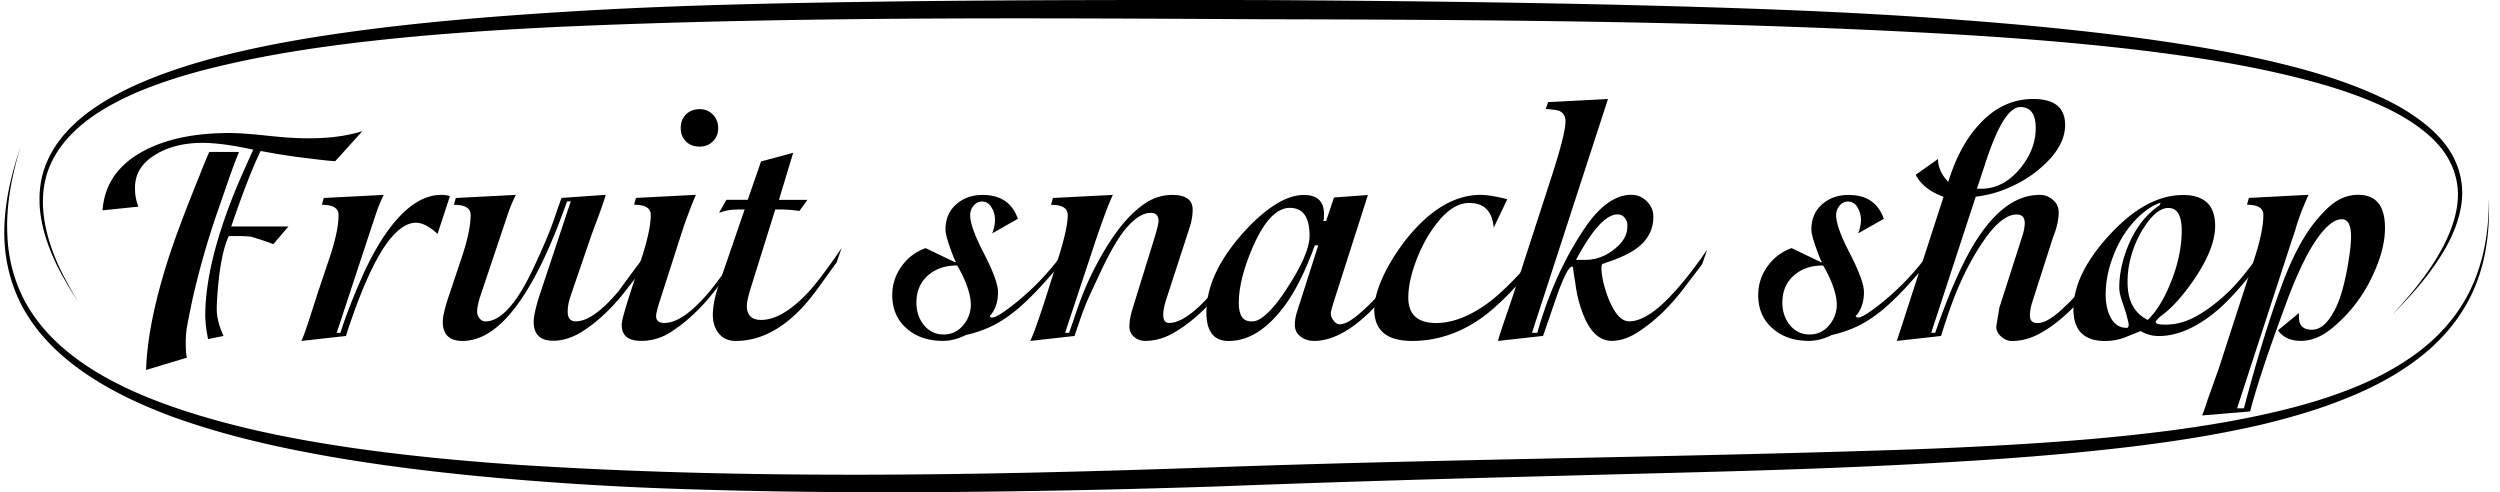 <svg width="193" height="38" fill="none" xmlns="http://www.w3.org/2000/svg"><path d="M17.255 25.937l-1.194.239c-.144-.732-.214-1.339-.214-1.816 0-2.692.806-5.986 2.413-9.887.334-.796.767-1.766 1.29-2.916-1.563-.348-2.877-.527-3.942-.527-1.433 0-2.657.314-3.667.945-1.01.627-1.517 1.463-1.517 2.498v.095c0 .507.09.97.264 1.383l-2.772.288c.144-2.005 1.204-3.532 3.175-4.587 1.736-.925 3.94-1.383 6.617-1.383.607 0 1.378.05 2.319.144 1.244.13 2.015.2 2.318.214.493.03.97.05 1.433.05.906 0 1.687-.05 2.339-.145.607-.08 1.224-.213 1.86-.408l-2.099 2.32c-.463-.03-.945-.08-1.458-.145l-1.721-.214a64.283 64.283 0 01-1.384-.214l-1.194-.214c-.587 1.18-1.343 3.12-2.269 5.826h4.419l-1.17 1.364a22.42 22.42 0 00-1.741-.578c-.303-.03-.637-.044-1.005-.044h-.692c-.462.985-.766 2.617-.905 4.906a12.23 12.23 0 00-.025.716c-.005.612.17 1.314.522 2.09zm-2.82 1.672l-3.155.955c.064-2.354.637-5.224 1.721-8.608.508-1.572 1.304-3.697 2.389-6.369.253-.651.507-1.273.766-1.86h2.294a47.17 47.17 0 00-.811 2.169l-.767 2.219a63.264 63.264 0 00-1.816 6.155c-.174.681-.388 1.716-.647 3.1-.05.413-.07.76-.07 1.05 0 .601.03 1 .095 1.189zm12.274-1.672l-3.438.383c.065-.144.144-.343.239-.597l.288-.836c.174-.542.438-1.353.786-2.438l.836-2.483c.478-1.418.717-2.537.717-3.368 0-.528-.428-.786-1.289-.786l.144-.528 4.633-.239c-.24.478-.443.98-.617 1.508l-.642 1.935-2.373 7.21h.288c.348-1.13.876-2.498 1.577-4.11.811-1.86 1.682-3.343 2.603-4.443 1.179-1.403 2.378-2.1 3.607-2.1.254 0 .477.03.667.095l-.956 2.916c-.622-.573-1.179-.861-1.672-.861-.636 0-1.298.413-1.98 1.244-.955 1.164-1.95 3.224-2.985 6.184a40.56 40.56 0 00-.433 1.314zm14.966-3.204l2.389-7.19-.289.005c-2.527 7.18-5.214 10.772-8.065 10.772-1.02 0-1.528-.493-1.528-1.483 0-.413.17-1.114.503-2.1l.93-2.77c.478-1.419.717-2.538.717-3.37 0-.527-.428-.785-1.289-.785l.144-.528 4.633-.239c-.24.478-.448.98-.622 1.503l-2.1 6.26c-.174.527-.264.945-.264 1.263 0 .19.065.363.19.513.129.149.278.228.452.228.687 0 1.393-.467 2.125-1.408.492-.622 1.01-1.502 1.552-2.652.796-1.686 1.368-3.055 1.722-4.11.094-.303.253-.756.477-1.363l3.414-.239c-.11.384-.309.966-.598 1.742l-.358.955c-.03.08-.12.329-.264.742l-1.482 4.323c-.16.463-.24.886-.24 1.264 0 .493.21.742.623.742.89 0 1.99-.772 3.294-2.32.542-.745 1.368-1.86 2.483-3.343l-.384 1.1c-.094.254-.288.572-.572.955-.239.304-.477.607-.716.906-1.145 1.542-2.374 2.721-3.677 3.532-.732.448-1.458.667-2.175.667-1.005 0-1.502-.492-1.502-1.483.01-.432.164-1.134.477-2.09z" fill="#000"/><path d="M57.115 19.25l-.334 1.1-1.433 1.885c-1.114 1.468-2.308 2.602-3.582 3.413a4.134 4.134 0 01-2.269.667c-1.005 0-1.503-.413-1.503-1.244 0-.289.24-1.164.717-2.627l.81-2.483c.478-1.463.717-2.587.717-3.368 0-.528-.428-.786-1.288-.786l.144-.528 4.632-.239c-.174.369-.487 1.17-.93 2.413-.03.095-.145.438-.334 1.026L50.96 23.16c-.21.637-.309 1.05-.309 1.244 0 .349.214.528.647.528.926 0 2.04-.756 3.344-2.27.607-.71 1.438-1.85 2.473-3.412zm-3.105-7.931c-.428 0-.781-.13-1.05-.394-.269-.263-.408-.607-.408-1.04 0-.432.134-.78.408-1.05.269-.268.622-.407 1.05-.407.413 0 .756.14 1.025.418.269.278.408.627.408 1.04 0 .413-.134.756-.408 1.025-.269.273-.612.408-1.025.408z" fill="#000"/><path d="M64.971 19.155l-.383 1.1-1.483 2.055c-1.94 2.677-4.045 4.01-6.304 4.01-.557 0-.99-.19-1.303-.572-.309-.383-.468-.856-.468-1.428 0-.667.159-1.463.477-2.384l1.98-5.766h-.308c-.542 0-.965.045-1.264.13-.109.03-.248.074-.408.129l.573-1.005h1.647l1.025-2.96 2.482-.668-1.1 3.633h2.2l-.622.86a9.875 9.875 0 00-1.528-.12h-.333l-1.86 5.957c-.225.716-.334 1.209-.334 1.477 0 .732.368 1.095 1.1 1.095 1.084 0 2.283-.702 3.607-2.1.642-.686 1.507-1.836 2.607-3.443zm17.359.045l-.357 1.1c-.528.587-1.05 1.179-1.578 1.766a23.806 23.806 0 01-1.696 1.672c-.985.845-1.96 1.433-2.916 1.766a8.716 8.716 0 01-1.219.358c-.607.304-1.194.453-1.766.453-1.13 0-2.055-.309-2.772-.93-.766-.652-1.144-1.523-1.144-2.603 0-.81.239-1.552.716-2.219a3.807 3.807 0 011.861-1.408l2.294 1.1.05-.05c-.05 0-.194-.348-.443-1.04-.249-.692-.368-1.174-.368-1.443 0-.81.273-1.463.826-1.945.547-.488 1.229-.727 2.04-.727 1.383 0 2.293.612 2.721 1.841l-1.98 1.125c.144-.383.214-.727.214-1.025 0-.349-.08-.662-.239-.93-.174-.334-.428-.503-.766-.503-.254 0-.468.11-.647.323a1.126 1.126 0 00-.264.727c0 .607.349 1.582 1.05 2.935.732 1.418 1.1 2.423 1.1 3.01 0 .767-.214 1.384-.647 1.861l.05.05c.03.03.08.05.144.05.239 0 .741-.294 1.503-.886a19.752 19.752 0 003.677-3.702c.199-.263.383-.502.557-.726zm-11.582 4.16c0 .666.184 1.233.547 1.696.398.508.916.766 1.552.766.608 0 1.105-.233 1.503-.706a2.415 2.415 0 00.597-1.612c0-.463-.134-1.035-.408-1.722a9.694 9.694 0 00-.647-1.288c-.905 0-1.647.248-2.219.74-.612.523-.925 1.235-.925 2.125z" fill="#000"/><path d="M82.953 25.937l-3.413.383c.268-.572.726-1.86 1.363-3.871l.786-2.483c.493-1.562.741-2.682.741-3.368 0-.528-.428-.786-1.288-.786l.144-.528 4.632-.239c-.273.543-.706 1.687-1.303 3.434l-2.389 7.214.309.005c.144-.413.358-1.04.647-1.886a23.8 23.8 0 012.104-4.513c1.05-1.766 2.145-3 3.274-3.701a3.63 3.63 0 011.96-.548c1.036 0 1.553.383 1.553 1.145 0 .428-.08.89-.239 1.383l-1.816 5.588c-.144.447-.214.83-.214 1.144 0 .413.15.622.453.622.86 0 1.965-.771 3.319-2.319a27.124 27.124 0 001.502-1.886l1.05-1.482-.383 1.1c-1.577 2.497-3.289 4.283-5.135 5.348-.716.413-1.448.622-2.199.622-.333 0-.622-.105-.86-.309a.996.996 0 01-.359-.786c0-.413.08-.875.239-1.383l1.672-5.398c.224-.717.333-1.18.333-1.384 0-.413-.2-.622-.597-.622-.652 0-1.353.478-2.1 1.433-.587.767-1.273 2.006-2.055 3.727l-.502 1.075a20.939 20.939 0 00-.767 1.91l-.462 1.359z" fill="#000"/><path d="M109.129 19.25l-.358 1.1c-1.224 1.736-2.254 3-3.08 3.796-1.512 1.447-2.931 2.174-4.249 2.174-.398 0-.731-.105-1.005-.309-.319-.238-.478-.547-.478-.93 0-.348.07-.721.204-1.12l1.607-5.02h-.263c-.747 2.04-1.538 3.607-2.364 4.707-1.338 1.781-2.766 2.677-4.294 2.677-1.144 0-1.716-.732-1.716-2.2 0-1.925.89-3.915 2.677-5.97.826-.955 1.662-1.712 2.497-2.269.836-.557 1.622-.836 2.354-.836 1.035 0 1.552.493 1.552 1.483 0 .254-.015.428-.05.527h.214l.607-1.816 2.618-.189-2.628 8.215c-.159.492-.238.796-.238.905 0 .21.064.383.189.528.129.224.303.333.527.333.428 0 1.065-.398 1.911-1.194.781-.701 1.686-1.741 2.721-3.13.219-.338.568-.825 1.045-1.462zm-12.538 5.562h.094c.383 0 .851-.293 1.408-.885.383-.398.806-.956 1.264-1.672 1.16-1.767 1.742-3.12 1.742-4.06 0-1.433-.508-2.15-1.528-2.15-1.035 0-2 1.035-2.89 3.105-.702 1.642-1.05 3.055-1.05 4.25.004.945.323 1.412.96 1.412z" fill="#000"/><path d="M118.946 19.25l-.383 1.1c-1.607 1.945-2.986 3.328-4.13 4.154-1.687 1.209-3.493 1.816-5.423 1.816-1.946 0-2.916-.811-2.916-2.438 0-.781.279-1.737.836-2.866a15.358 15.358 0 011.622-2.532c1.831-2.294 3.752-3.439 5.757-3.439.477 0 1.164.11 2.055.334l-1.05 2.199c-.11-1.274-.742-1.91-1.886-1.91-.891 0-1.761.567-2.602 1.696-.572.746-1.06 1.632-1.458 2.652-.428 1.115-.647 2.1-.647 2.96 0 1.304.717 1.96 2.15 1.96 1.114 0 2.293-.407 3.532-1.218 1.199-.767 2.712-2.254 4.543-4.468z" fill="#000"/><path d="M115.647 26.32c.03-.13.08-.294.144-.503l.239-.74c.174-.494.428-1.245.767-2.245l2.985-9.195c.716-2.214 1.075-3.637 1.075-4.274 0-.398-.17-.666-.503-.81-.144-.05-.488-.095-1.025-.145l.189-.527 4.618-.24-5.867 18.052h.408c.861-3.025 2.065-5.692 3.608-8 1.179-1.767 2.398-2.653 3.657-2.653.462 0 .86.17 1.194.503.333.333.502.731.502 1.194 0 .955-.398 1.742-1.194 2.364-.542.427-1.378.825-2.507 1.194-.015.03-.065.05-.145.05-.144 0-.189.228-.144.691.08.701.289 1.448.622 2.244.448 1.02.945 1.527 1.502 1.527.956 0 2.1-.74 3.439-2.219.622-.666 1.323-1.542 2.099-2.627.174-.253.334-.477.478-.666l-.383 1.1-1.339 1.765c-1.129 1.498-2.338 2.657-3.632 3.488-.701.448-1.368.667-2.005.667-.985 0-1.751-.756-2.294-2.269a9.75 9.75 0 01-.477-1.886l-.239-1.577h-.05c-.209 0-.507.508-.905 1.528-.065.13-.334.89-.811 2.293l-.528 1.528-3.478.388zm6.021-6.26h.716c.97 0 1.846-.387 2.627-1.168.413-.428.622-.901.622-1.409v-.094a.869.869 0 00-.214-.587.685.685 0 00-.547-.249c-.557 0-1.184.463-1.886 1.383-.418.557-.856 1.264-1.318 2.125zm27.514-.86l-.358 1.1c-.522.587-1.05 1.179-1.577 1.766a23.7 23.7 0 01-1.697 1.672c-.985.845-1.96 1.433-2.915 1.766a8.744 8.744 0 01-1.219.358c-.607.304-1.195.453-1.767.453-1.129 0-2.055-.309-2.771-.93-.766-.652-1.144-1.523-1.144-2.603 0-.81.238-1.552.716-2.219a3.81 3.81 0 011.861-1.408l2.294 1.1.049-.05c-.049 0-.194-.348-.442-1.04-.249-.692-.374-1.174-.374-1.443 0-.81.274-1.463.826-1.945.553-.488 1.229-.727 2.045-.727 1.383 0 2.294.612 2.722 1.841l-1.98 1.125c.144-.383.214-.727.214-1.025a1.8 1.8 0 00-.239-.93c-.174-.334-.428-.503-.766-.503a.81.81 0 00-.647.323 1.127 1.127 0 00-.264.727c0 .607.348 1.582 1.05 2.935.731 1.418 1.099 2.423 1.099 3.01 0 .767-.214 1.384-.646 1.861l.049.05c.03.03.08.05.145.05.238 0 .741-.294 1.502-.886a19.752 19.752 0 003.677-3.702c.194-.263.378-.502.557-.726zm-11.583 4.16c0 .666.184 1.233.548 1.696.398.508.915.766 1.552.766.607 0 1.105-.233 1.503-.706a2.416 2.416 0 00.597-1.612c0-.463-.135-1.035-.408-1.722a9.681 9.681 0 00-.647-1.288c-.906 0-1.647.248-2.219.74-.617.523-.926 1.235-.926 2.125z" fill="#000"/><path d="M149.849 25.937l-3.413.383 3.607-11.13c-1.035-.368-1.751-.93-2.149-1.697l1.721-1.219c0 .622.264 1.209.787 1.766.572-1.816 1.328-3.249 2.268-4.299 1.224-1.403 2.657-2.1 4.299-2.1 1.637 0 2.458.667 2.458 2.006 0 1.289-.821 2.547-2.458 3.771-.622.463-1.368.871-2.244 1.22a8.773 8.773 0 01-2.199.547l-3.438 10.508h.309c.94-2.722 1.87-4.896 2.796-6.518 1.592-2.756 3.353-4.13 5.279-4.13.383 0 .721.13 1.015.383.293.254.443.573.443.956 0 .587-.145 1.224-.428 1.91l-1.622 5.066a3.36 3.36 0 00-.169 1.005c0 .383.189.572.572.572h.05c.413 0 .945-.279 1.602-.836.94-.811 1.99-1.965 3.154-3.463a31.79 31.79 0 011.05-1.383l-.383 1.1c-1.722 2.577-3.453 4.363-5.204 5.348-.732.413-1.473.622-2.22.622-.303 0-.582-.11-.835-.333-.254-.224-.384-.478-.384-.767 0-.03.08-.522.239-1.477l1.762-5.493c.129-.398.194-.747.194-1.05 0-.428-.209-.647-.622-.647-.767 0-1.607.667-2.533 2.005-1.144 1.657-2.1 3.662-2.866 6.02a37.218 37.218 0 00-.438 1.354zm3.463-13.469l-.691 2.1h.333c1.144 0 2.15-.528 3.01-1.577.796-.97 1.194-2.006 1.194-3.105 0-1.085-.398-1.622-1.194-1.622-.846 0-1.731 1.403-2.652 4.204z" fill="#000"/><path d="M174.877 19.155l-.384 1.1c-1.308 1.701-2.423 2.945-3.343 3.727-1.563 1.303-3.055 1.96-4.488 1.96-.508 0-.98-.13-1.408-.383l-1.244.502c-.478.174-.98.264-1.503.264-1.622 0-2.438-.82-2.438-2.458 0-1.766.891-3.637 2.677-5.612 1.926-2.135 3.851-3.2 5.782-3.2 1.657 0 2.482.796 2.482 2.389 0 1.244-.621 2.731-1.86 4.468-.782 1.084-1.513 1.88-2.2 2.388-.353.269-.527.463-.527.572 0 .13.249.19.741.19.861 0 1.697-.24 2.508-.717 1.383-.811 2.627-1.926 3.727-3.344l.786-1.005c.239-.308.468-.587.692-.84zm-8.165-3.299l.094-.213c-.492.159-1.005.467-1.527.93-1.065.955-1.846 2.214-2.339 3.771a7.968 7.968 0 00-.383 2.389c0 .636.109 1.194.333 1.671.289.608.717.906 1.289.906.129 0 .174-.12.144-.358a14.093 14.093 0 00-.214-.836l-.333-1.005c-.109-.349-.169-.652-.169-.906 0-.925.184-1.88.547-2.876.368-.995.851-1.836 1.458-2.517.383-.413.746-.732 1.1-.956zm-2.463 5.951c0 1.418.522 2.379 1.562 2.891.512-.508.97-1.17 1.368-1.98.831-1.722 1.249-3.359 1.249-4.921 0-1.16-.343-1.742-1.035-1.742-.562 0-1.144.438-1.751 1.314a7.946 7.946 0 00-1.13 2.458 6.974 6.974 0 00-.263 1.84v.14z" fill="#000"/><path d="M173.707 31.763l-3.702.309c.16-.413.304-.821.428-1.22l.408-1.144.358-1.005c.08-.224.185-.532.309-.93l2.532-7.812c.463-1.418.692-2.537.692-3.368 0-.528-.423-.786-1.264-.786l.145-.528 4.607-.239c-.095.19-.224.488-.383.886a15.264 15.264 0 00-.597 1.672c0 .03-.095.328-.289.886l-4.249 13.04h.527c1.006-3.806 1.991-7.005 2.961-9.602.781-2.085 1.632-3.692 2.557-4.827.349-.428.692-.796 1.025-1.1.687-.636 1.448-.955 2.294-.955 1.368 0 2.055.851 2.055 2.558 0 1.274-.423 2.707-1.264 4.299a11.353 11.353 0 01-2.915 3.513c-.767.607-1.538.905-2.319.905-.781 0-1.368-.269-1.766-.811l1.622-1.338v.333c0 .637.333.955 1.005.955.542 0 1.035-.348 1.482-1.05.369-.572.652-1.244.861-2.005.269-.97.478-2.06.622-3.274.03-.333.05-.627.05-.885 0-.876-.239-1.314-.717-1.314-.666 0-1.433.702-2.293 2.1-.637 1.05-1.289 2.478-1.961 4.274l-.836 2.294c-.895 2.492-1.557 4.547-1.985 6.17z" fill="#000"/><path d="M192.142 15.359c.079 2.244-.17 4.533-1.02 6.647-.841 2.115-2.299 3.96-4.07 5.384-1.772 1.433-3.802 2.512-5.906 3.353-2.1.856-4.284 1.483-6.484 2.02-4.408 1.025-8.891 1.622-13.379 2.08-4.488.453-8.986.746-13.484.985-8.996.483-17.996.647-26.987.896-8.996.229-17.982.488-26.968.836-8.996.288-18.001.462-27.007.438-4.503-.01-9.006-.08-13.514-.224a249.88 249.88 0 01-13.498-.757c-4.494-.373-8.981-.875-13.44-1.612-4.448-.746-8.886-1.711-13.155-3.264-2.12-.796-4.204-1.736-6.12-2.97-1.906-1.229-3.672-2.761-4.91-4.697-1.25-1.92-1.867-4.21-1.867-6.473-.005-2.274.518-4.498 1.244-6.623-.657 2.145-1.1 4.384-1.015 6.618.06 2.229.717 4.438 1.97 6.264 1.24 1.841 2.986 3.284 4.877 4.438 1.9 1.155 3.965 2.03 6.07 2.757 4.224 1.453 8.628 2.353 13.056 3.025 4.433.662 8.901 1.09 13.374 1.398 17.917 1.16 35.924.826 53.886.194 17.986-.642 35.993-.766 53.955-1.383 4.488-.17 8.976-.398 13.449-.776 4.468-.388 8.931-.92 13.304-1.856 2.185-.478 4.354-1.04 6.439-1.831 2.089-.776 4.099-1.786 5.866-3.14 1.766-1.348 3.229-3.11 4.11-5.164.9-2.05 1.229-4.32 1.224-6.563z" fill="#000"/><path d="M6.055 23.32a26.213 26.213 0 01-1.701-2.916c-.483-1.02-.886-2.085-1.115-3.2-.229-1.109-.264-2.278-.03-3.402.24-1.13.772-2.185 1.478-3.09 1.433-1.816 3.443-3.04 5.488-4.01 2.065-.951 4.23-1.663 6.414-2.245 4.383-1.149 8.856-1.826 13.334-2.368 4.483-.527 8.976-.886 13.474-1.164C52.393.357 61.404.213 70.404.094c9.006-.1 18.007-.1 27.008-.09 9.001.055 18.001.15 27.007.353 9.001.224 18.007.488 26.998 1.185 4.493.338 8.986.766 13.459 1.353 4.468.602 8.936 1.343 13.299 2.562 2.175.622 4.329 1.374 6.359 2.409a15.32 15.32 0 012.871 1.865c.876.737 1.662 1.627 2.139 2.692a5.95 5.95 0 01.468 3.394c-.174 1.139-.602 2.214-1.144 3.209-1.105 1.985-2.617 3.687-4.2 5.284 1.528-1.647 2.976-3.398 4.001-5.389.502-.995.895-2.05 1.035-3.144a5.564 5.564 0 00-.518-3.185c-.468-.985-1.229-1.806-2.09-2.492-.86-.687-1.816-1.254-2.821-1.737-2.005-.96-4.139-1.647-6.299-2.209-4.329-1.13-8.772-1.806-13.225-2.334-4.458-.517-8.936-.875-13.419-1.144-17.942-1.045-35.938-1.15-53.93-1.19-17.992-.094-35.993-.213-53.945.573-4.488.21-8.971.498-13.434.955-4.459.468-8.912 1.085-13.26 2.14-2.175.517-4.319 1.17-6.364 2.05-2.02.895-4 2.04-5.408 3.741-.697.846-1.23 1.836-1.483 2.911-.254 1.075-.244 2.2-.055 3.294.19 1.1.547 2.164.995 3.194a26.328 26.328 0 001.607 2.976z" fill="#000"/></svg>